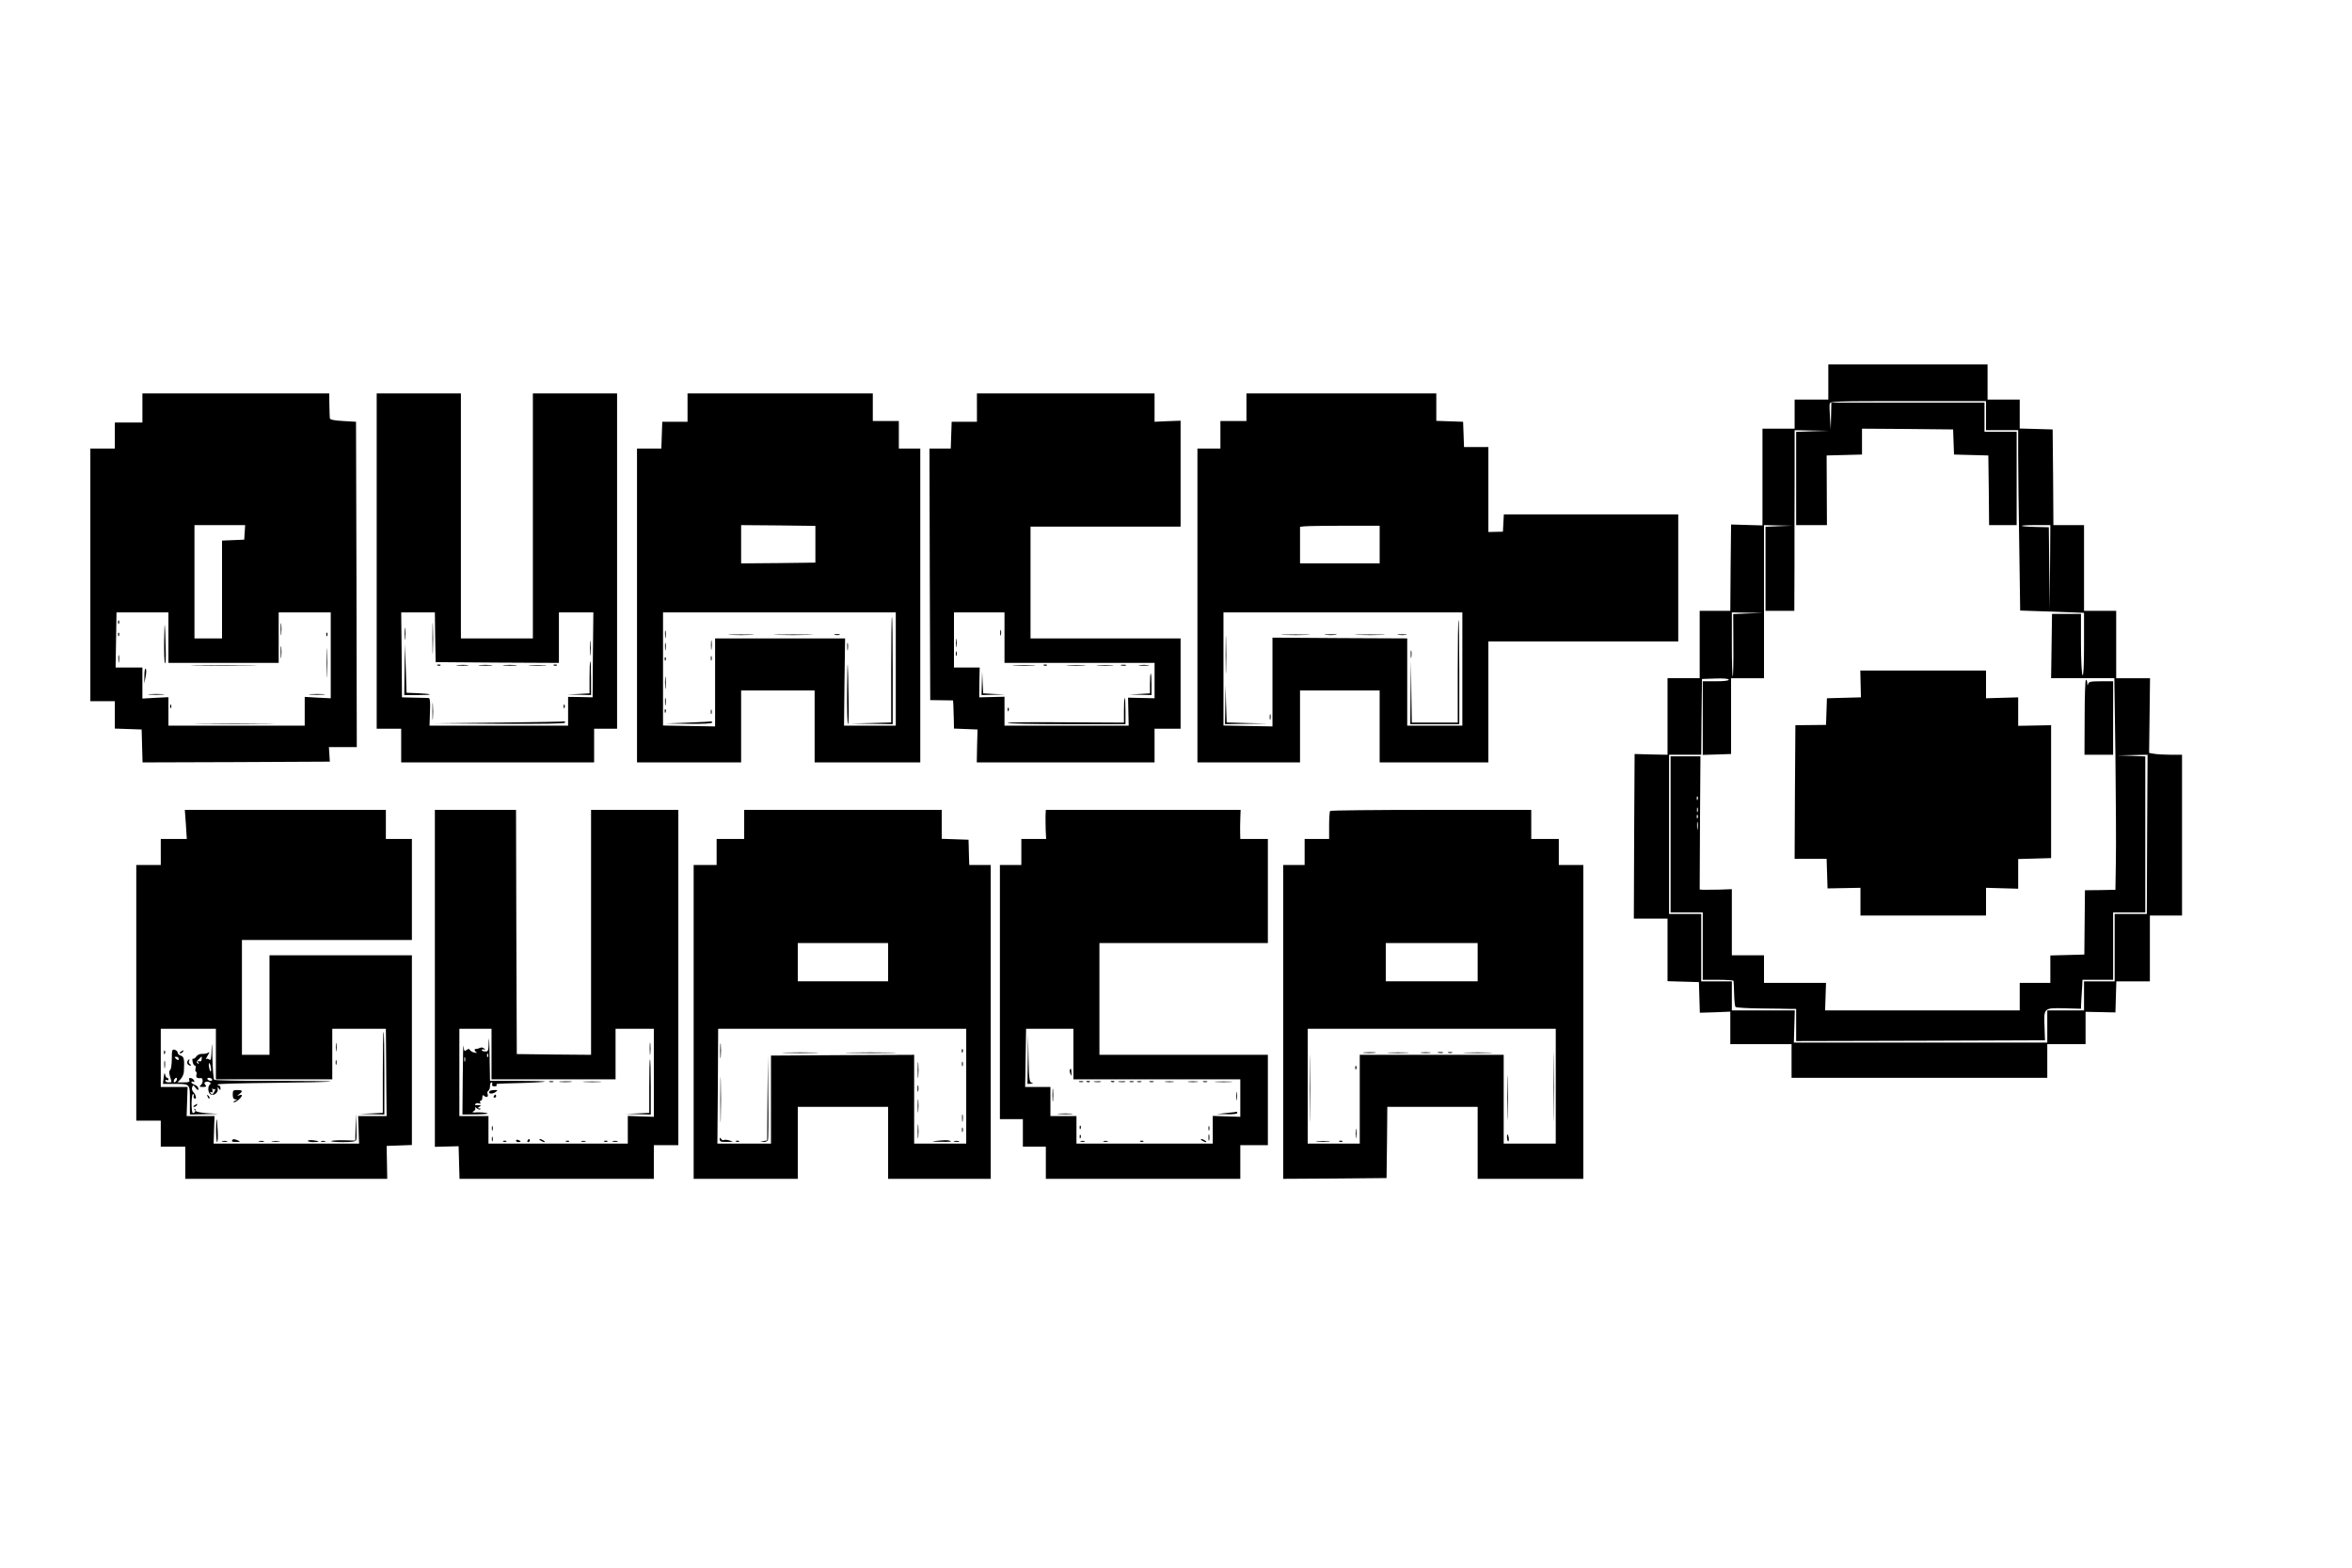 <?xml version="1.0" standalone="no"?>
<!DOCTYPE svg PUBLIC "-//W3C//DTD SVG 20010904//EN"
 "http://www.w3.org/TR/2001/REC-SVG-20010904/DTD/svg10.dtd">
<svg version="1.0" xmlns="http://www.w3.org/2000/svg"
 width="1536pt" height="1024pt" viewBox="0 0 1536 1024"
 preserveAspectRatio="xMidYMid meet">

<g transform="translate(0,1024) scale(0.1,-0.1)"
fill="#000000" stroke="none">
<path d="M11940 7745 l0 -115 -110 0 -110 0 0 -95 0 -95 -105 0 -105 0 0 -316
0 -316 -102 3 -103 3 -3 -282 -2 -282 -100 0 -100 0 0 -220 0 -220 -105 0
-105 0 0 -250 0 -250 -107 2 -108 3 -3 -537 -2 -538 110 0 110 0 0 -205 0
-204 103 -3 102 -3 3 -100 3 -100 99 3 100 4 0 -106 0 -106 200 0 200 0 0
-110 0 -110 835 0 835 0 0 110 0 110 125 0 125 0 0 106 0 105 98 -2 97 -2 3
102 3 101 109 0 110 0 0 215 0 215 105 0 105 0 0 525 0 525 -72 0 c-40 0 -89
3 -108 6 l-35 6 3 244 3 244 -111 0 -110 0 0 220 0 220 -105 0 -105 0 0 280 0
280 -100 0 -100 0 -2 313 -3 312 -107 3 -108 3 0 94 0 95 -105 0 -105 0 0 115
0 115 -520 0 -520 0 0 -115z m1030 -220 l0 -95 105 0 105 0 0 -168 c0 -93 3
-358 7 -589 l6 -421 209 -7 208 -8 0 -211 c0 -140 -4 -206 -10 -196 -5 8 -10
100 -10 208 l0 192 -95 0 -94 0 -3 -210 -3 -210 206 0 207 0 7 -502 c3 -277 5
-588 3 -692 l-3 -188 -100 -2 -99 -1 -2 -210 -2 -210 -111 -3 -111 -3 0 -89 0
-90 -100 0 -100 0 0 -90 0 -90 -636 0 -635 0 3 90 3 90 -202 0 -203 0 0 90 0
90 -105 0 -105 0 0 216 0 216 -82 -3 c-46 -1 -93 -1 -106 -1 l-22 2 2 435 3
435 -97 0 -98 0 0 -510 0 -510 105 0 105 0 0 -220 0 -220 100 0 c55 0 101 -3
101 -7 1 -5 3 -43 4 -85 1 -43 5 -81 9 -85 4 -5 78 -9 164 -10 86 -1 174 -2
195 -3 l37 0 0 -105 0 -105 813 2 812 3 -3 91 c-5 121 -5 121 132 118 l106 -3
1 32 c1 18 2 41 3 52 1 11 3 39 4 63 l2 42 100 0 100 0 0 220 0 220 105 0 105
0 0 510 0 509 -92 4 -93 3 100 2 100 2 -3 -520 -2 -520 -105 0 -105 0 0 -220
0 -220 -100 0 -100 0 0 -95 0 -95 -120 0 -120 0 0 -105 0 -105 -827 0 -828 0
3 105 3 105 -205 0 -206 0 0 95 0 95 -100 0 -100 0 0 220 0 220 -105 0 -105 0
0 520 0 520 105 0 105 0 2 248 3 247 88 3 c55 2 87 -1 87 -8 0 -6 -33 -10 -85
-10 l-85 0 0 -240 0 -241 93 3 92 3 0 248 0 247 108 0 107 0 0 500 0 500 93
-2 92 -2 -87 -3 -88 -4 0 -274 0 -275 94 0 94 0 1 283 c0 155 0 420 1 590 l0
307 113 -2 112 -2 -107 -3 -108 -4 0 -304 0 -305 100 0 101 0 -1 228 -1 227
115 3 116 3 0 84 0 85 298 -2 297 -3 3 -82 3 -82 112 -3 112 -3 3 -227 2 -228
90 0 90 0 0 305 0 305 -105 0 -105 0 0 95 0 95 -500 0 -500 0 -2 -87 -2 -88
-5 75 c-3 41 -4 83 -2 93 3 16 36 17 512 17 l509 0 0 -95z m418 -992 l-3 -278
-2 270 -3 271 -87 2 c-119 3 -119 12 0 12 l97 0 -2 -277z m-1971 -300 l-98 -4
1 -200 c1 -111 -1 -203 -4 -207 -3 -3 -6 90 -6 206 l0 212 103 -2 102 -2 -98
-3z m-330 -1215 c-3 -8 -6 -5 -6 6 -1 11 2 17 5 13 3 -3 4 -12 1 -19z m0 -80
c-3 -7 -5 -2 -5 12 0 14 2 19 5 13 2 -7 2 -19 0 -25z m0 -40 c-3 -8 -6 -5 -6
6 -1 11 2 17 5 13 3 -3 4 -12 1 -19z m0 -70 c-2 -13 -4 -5 -4 17 -1 22 1 32 4
23 2 -10 2 -28 0 -40z"/>
<path d="M12151 5773 l2 -88 -111 -3 -111 -3 -3 -87 -3 -87 -100 -1 -100 -1
-3 -436 -2 -437 105 0 104 0 3 -96 3 -97 108 2 107 2 0 -90 0 -91 410 0 410 0
0 91 0 90 105 -3 105 -3 0 97 0 97 108 3 107 3 0 434 0 434 -107 -2 -108 -2 0
93 0 93 -105 -3 -105 -3 0 90 0 91 -411 0 -410 0 2 -87z"/>
<path d="M13614 5555 l-1 -245 94 0 93 0 0 240 0 240 -79 0 c-67 0 -80 -3 -84
-17 -4 -14 -5 -12 -6 5 0 12 -4 22 -9 22 -4 0 -8 -110 -8 -245z"/>
<path d="M930 7575 l0 -95 -90 0 -90 0 0 -85 0 -85 -80 0 -80 0 0 -825 0 -825
80 0 80 0 0 -90 0 -89 88 -3 87 -3 3 -108 3 -107 612 2 611 3 -3 48 -3 47 91
0 91 0 -2 1063 -3 1062 -85 5 c-58 3 -85 9 -86 18 -1 6 -2 46 -3 87 l-1 75
-610 0 -610 0 0 -95z m668 -812 l-3 -48 -72 -3 -73 -3 0 -319 0 -320 -90 0
-90 0 0 370 0 370 166 0 165 0 -3 -47z m-498 -688 l0 -165 360 0 360 0 0 165
0 165 170 0 170 0 0 -281 0 -280 -85 4 -85 5 0 -94 0 -94 -445 0 -445 0 0 93
0 93 -85 -4 -85 -5 0 102 0 101 -87 0 -88 0 3 180 3 180 169 0 170 0 0 -165z"/>
<path d="M1072 6058 c-1 -81 1 -149 6 -151 4 -3 6 41 4 96 -4 184 -8 204 -10
55z"/>
<path d="M771 6174 c0 -11 3 -14 6 -6 3 7 2 16 -1 19 -3 4 -6 -2 -5 -13z"/>
<path d="M1833 6130 c0 -36 2 -50 4 -32 2 17 2 47 0 65 -2 17 -4 3 -4 -33z"/>
<path d="M771 6094 c0 -11 3 -14 6 -6 3 7 2 16 -1 19 -3 4 -6 -2 -5 -13z"/>
<path d="M2131 6094 c0 -11 3 -14 6 -6 3 7 2 16 -1 19 -3 4 -6 -2 -5 -13z"/>
<path d="M2134 5910 c0 -85 2 -120 3 -77 2 42 2 112 0 155 -1 42 -3 7 -3 -78z"/>
<path d="M1833 5980 c0 -36 2 -50 4 -32 2 17 2 47 0 65 -2 17 -4 3 -4 -33z"/>
<path d="M773 5935 c0 -22 2 -30 4 -17 2 12 2 30 0 40 -3 9 -5 -1 -4 -23z"/>
<path d="M1287 5893 c94 -2 252 -2 350 0 98 1 21 2 -172 2 -192 1 -273 -1
-178 -2z"/>
<path d="M943 5828 l-1 -53 9 45 c5 24 5 48 1 52 -5 5 -9 -15 -9 -44z"/>
<path d="M978 5703 c23 -2 61 -2 85 0 23 2 4 4 -43 4 -47 0 -66 -2 -42 -4z"/>
<path d="M2028 5703 c23 -2 61 -2 85 0 23 2 4 4 -43 4 -47 0 -66 -2 -42 -4z"/>
<path d="M1111 5624 c0 -11 3 -14 6 -6 3 7 2 16 -1 19 -3 4 -6 -2 -5 -13z"/>
<path d="M1318 5513 c116 -2 308 -2 425 0 116 1 21 2 -213 2 -234 0 -329 -1
-212 -2z"/>
<path d="M2460 6575 l0 -1095 80 0 80 0 0 -110 0 -110 630 0 630 0 0 110 0
110 75 0 75 0 0 1095 0 1095 -275 0 -275 0 0 -800 0 -800 -235 0 -235 0 0 800
0 800 -275 0 -275 0 0 -1095z m382 -497 l3 -163 403 -3 402 -2 0 165 0 165
113 0 112 0 -3 -277 -2 -278 -80 2 -80 1 0 -94 0 -94 -452 0 -453 0 3 90 c3
69 0 90 -10 91 -7 0 -49 1 -93 2 l-80 2 -2 278 -3 277 110 0 110 0 2 -162z"/>
<path d="M2824 6070 c0 -91 2 -128 3 -82 2 45 2 119 0 165 -1 45 -3 8 -3 -83z"/>
<path d="M2643 6100 c0 -36 2 -50 4 -32 2 17 2 47 0 65 -2 17 -4 3 -4 -33z"/>
<path d="M3853 6005 c0 -44 2 -61 4 -37 2 23 2 59 0 80 -2 20 -4 1 -4 -43z"/>
<path d="M2642 5868 l-2 -168 87 0 c105 0 106 7 3 12 l-75 3 -5 160 -6 160 -2
-167z"/>
<path d="M3850 5815 l0 -104 -72 -4 -73 -3 78 -2 77 -2 0 110 c0 61 -2 110 -5
110 -3 0 -5 -47 -5 -105z"/>
<path d="M2858 5893 c7 -3 16 -2 19 1 4 3 -2 6 -13 5 -11 0 -14 -3 -6 -6z"/>
<path d="M2988 5893 c17 -2 47 -2 65 0 17 2 3 4 -33 4 -36 0 -50 -2 -32 -4z"/>
<path d="M3133 5893 c20 -2 54 -2 75 0 20 2 3 4 -38 4 -41 0 -58 -2 -37 -4z"/>
<path d="M3293 5893 c20 -2 54 -2 75 0 20 2 3 4 -38 4 -41 0 -58 -2 -37 -4z"/>
<path d="M3463 5893 c26 -2 68 -2 95 0 26 2 4 3 -48 3 -52 0 -74 -1 -47 -3z"/>
<path d="M3618 5893 c7 -3 16 -2 19 1 4 3 -2 6 -13 5 -11 0 -14 -3 -6 -6z"/>
<path d="M2824 5595 c0 -49 1 -71 3 -48 2 23 2 64 0 90 -2 26 -3 8 -3 -42z"/>
<path d="M3681 5624 c0 -11 3 -14 6 -6 3 7 2 16 -1 19 -3 4 -6 -2 -5 -13z"/>
<path d="M3260 5520 l-425 -5 428 -3 c279 -1 427 1 427 8 0 6 -1 9 -2 8 -2 -2
-194 -5 -428 -8z"/>
<path d="M4490 7578 l0 -93 -82 0 -83 0 -3 -87 -3 -88 -79 0 -80 0 0 -1025 0
-1025 340 0 340 0 0 235 0 235 240 0 240 0 0 -235 0 -235 345 0 345 0 0 1025
0 1025 -70 0 -70 0 0 90 0 90 -85 0 -85 0 0 90 0 90 -605 0 -605 0 0 -92z
m835 -893 l0 -120 -242 -3 -243 -2 0 125 0 125 243 -2 242 -3 0 -120z m525
-815 l0 -370 -169 0 -169 0 3 285 4 285 -425 0 -424 0 0 -287 0 -288 -170 3
-170 3 0 369 0 370 760 0 760 0 0 -370z"/>
<path d="M5820 5865 l0 -344 -132 -4 -133 -3 138 -2 137 -2 0 350 c0 193 -2
350 -5 350 -3 0 -5 -155 -5 -345z"/>
<path d="M4343 6095 c0 -22 2 -30 4 -17 2 12 2 30 0 40 -3 9 -5 -1 -4 -23z"/>
<path d="M4773 6093 c37 -2 97 -2 135 0 37 2 6 3 -68 3 -74 0 -105 -1 -67 -3z"/>
<path d="M5078 6093 c56 -2 148 -2 205 0 56 1 10 3 -103 3 -113 0 -159 -2
-102 -3z"/>
<path d="M5453 6093 c9 -2 23 -2 30 0 6 3 -1 5 -18 5 -16 0 -22 -2 -12 -5z"/>
<path d="M4643 6025 c0 -27 2 -38 4 -22 2 15 2 37 0 50 -2 12 -4 0 -4 -28z"/>
<path d="M4343 6015 c0 -22 2 -30 4 -17 2 12 2 30 0 40 -3 9 -5 -1 -4 -23z"/>
<path d="M5533 6015 c0 -22 2 -30 4 -17 2 12 2 30 0 40 -3 9 -5 -1 -4 -23z"/>
<path d="M5532 5743 c-1 -128 1 -233 6 -233 4 0 6 69 4 152 -4 286 -8 313 -10
81z"/>
<path d="M4642 5940 c0 -14 2 -19 5 -12 2 6 2 18 0 25 -3 6 -5 1 -5 -13z"/>
<path d="M4341 5934 c0 -11 3 -14 6 -6 3 7 2 16 -1 19 -3 4 -6 -2 -5 -13z"/>
<path d="M4343 5780 c0 -36 2 -50 4 -32 2 17 2 47 0 65 -2 17 -4 3 -4 -33z"/>
<path d="M4343 5655 c0 -22 2 -30 4 -17 2 12 2 30 0 40 -3 9 -5 -1 -4 -23z"/>
<path d="M4341 5594 c0 -11 3 -14 6 -6 3 7 2 16 -1 19 -3 4 -6 -2 -5 -13z"/>
<path d="M4642 5590 c0 -14 2 -19 5 -12 2 6 2 18 0 25 -3 6 -5 1 -5 -13z"/>
<path d="M4495 5520 l-150 -6 153 -2 c96 -1 152 2 152 8 0 6 -1 9 -2 8 -2 -1
-70 -5 -153 -8z"/>
<path d="M6380 7578 l0 -93 -82 0 -83 0 -3 -87 -3 -88 -69 0 -70 0 2 -821 3
-822 75 -1 74 -1 2 -30 c1 -16 2 -58 3 -92 l1 -62 77 -3 77 -3 -3 -107 -2
-108 581 0 580 0 0 110 0 110 85 0 85 0 0 295 0 295 -490 0 -490 0 0 365 0
365 490 0 490 0 0 346 0 346 -85 -3 -85 -4 0 93 0 92 -580 0 -580 0 0 -92z
m180 -1503 l0 -165 490 0 490 0 0 -116 0 -115 -86 2 -87 2 2 -92 2 -91 -405 0
-406 0 0 94 0 95 -82 -2 -83 -2 1 98 2 97 -84 0 -84 0 0 180 0 180 165 0 165
0 0 -165z"/>
<path d="M6532 6105 c0 -16 2 -22 5 -12 2 9 2 23 0 30 -3 6 -5 -1 -5 -18z"/>
<path d="M6243 6040 c0 -25 2 -35 4 -22 2 12 2 32 0 45 -2 12 -4 2 -4 -23z"/>
<path d="M6242 5970 c0 -14 2 -19 5 -12 2 6 2 18 0 25 -3 6 -5 1 -5 -13z"/>
<path d="M6628 5893 c34 -2 88 -2 120 0 31 2 3 3 -63 3 -66 0 -92 -1 -57 -3z"/>
<path d="M6818 5893 c7 -3 16 -2 19 1 4 3 -2 6 -13 5 -11 0 -14 -3 -6 -6z"/>
<path d="M6978 5893 c29 -2 74 -2 100 0 26 2 2 3 -53 3 -55 0 -76 -1 -47 -3z"/>
<path d="M7173 5893 c26 -2 67 -2 90 0 23 2 2 3 -48 3 -49 0 -68 -1 -42 -3z"/>
<path d="M7323 5893 c9 -2 23 -2 30 0 6 3 -1 5 -18 5 -16 0 -22 -2 -12 -5z"/>
<path d="M7443 5893 c15 -2 39 -2 55 0 15 2 2 4 -28 4 -30 0 -43 -2 -27 -4z"/>
<path d="M6412 5778 l-2 -78 78 2 77 2 -72 3 -72 4 -4 72 -3 72 -2 -77z"/>
<path d="M7510 5775 l0 -64 -67 -4 -68 -3 73 -2 72 -2 0 70 c0 39 -2 70 -5 70
-3 0 -5 -29 -5 -65z"/>
<path d="M7340 5600 l0 -80 -380 2 c-209 2 -380 0 -380 -4 0 -5 173 -8 385 -8
l385 0 0 85 c0 47 -2 85 -5 85 -3 0 -5 -36 -5 -80z"/>
<path d="M6581 5604 c0 -11 3 -14 6 -6 3 7 2 16 -1 19 -3 4 -6 -2 -5 -13z"/>
<path d="M8140 7580 l0 -90 -85 0 -85 0 0 -90 0 -90 -75 0 -75 0 0 -1025 0
-1025 335 0 335 0 0 235 0 235 260 0 260 0 0 -235 0 -235 355 0 355 0 0 395 0
395 620 0 620 0 0 415 0 415 -570 0 -569 0 -3 -56 -3 -57 -48 -1 -47 -1 0 278
0 277 -80 0 -79 0 -3 83 -3 82 -87 3 -88 3 0 89 0 90 -620 0 -620 0 0 -90z
m870 -897 l0 -123 -260 0 -260 0 0 119 0 120 28 3 c15 2 132 4 260 4 l232 0 0
-123z m540 -813 l0 -370 -180 0 -180 0 0 285 0 285 -440 2 -440 3 0 -290 0
-290 -160 3 -160 3 0 369 0 370 780 0 780 0 0 -370z"/>
<path d="M9520 5855 l0 -335 -150 0 -150 0 -3 203 -2 202 -3 -207 -2 -208 160
0 160 0 0 340 c0 187 -2 340 -5 340 -3 0 -5 -151 -5 -335z"/>
<path d="M8004 5965 c0 -110 2 -156 3 -103 2 53 2 143 0 200 -1 57 -3 13 -3
-97z"/>
<path d="M8383 6093 c42 -2 112 -2 155 0 42 1 7 3 -78 3 -85 0 -120 -2 -77 -3z"/>
<path d="M8658 6093 c17 -2 47 -2 65 0 17 2 3 4 -33 4 -36 0 -50 -2 -32 -4z"/>
<path d="M8868 6093 c46 -2 118 -2 160 0 42 1 5 3 -83 3 -88 0 -123 -2 -77 -3z"/>
<path d="M9133 6093 c15 -2 37 -2 50 0 12 2 0 4 -28 4 -27 0 -38 -2 -22 -4z"/>
<path d="M9213 5965 c0 -22 2 -30 4 -17 2 12 2 30 0 40 -3 9 -5 -1 -4 -23z"/>
<path d="M8002 5638 l-2 -128 138 2 137 2 -132 3 -132 4 -4 122 -3 122 -2
-127z"/>
<path d="M8292 5555 c0 -16 2 -22 5 -12 2 9 2 23 0 30 -3 6 -5 -1 -5 -18z"/>
<path d="M1214 4855 l6 -95 -85 0 -85 0 0 -85 0 -85 -80 0 -80 0 0 -835 0
-835 80 0 80 0 0 -85 0 -85 80 0 80 0 0 -105 0 -105 659 0 660 0 -2 108 -2
107 83 3 82 3 0 619 0 620 -465 0 -465 0 0 -325 0 -325 -90 0 -90 0 0 375 0
375 555 0 555 0 0 330 0 330 -85 0 -85 0 0 95 0 95 -656 0 -657 0 7 -95z m196
-1500 l0 -165 380 0 380 0 0 165 0 165 175 0 175 0 1 -107 c0 -60 1 -188 2
-286 l2 -177 -93 0 -93 0 3 -90 3 -90 -475 0 -475 0 3 90 3 90 -91 0 -91 0 3
95 3 95 -87 0 -88 0 0 190 0 190 180 0 180 0 0 -165z"/>
<path d="M2500 3235 l0 -264 -77 -4 -78 -3 83 -2 82 -2 0 270 c0 149 -2 270
-5 270 -3 0 -5 -119 -5 -265z"/>
<path d="M1382 3391 c-2 -68 -4 -81 -15 -72 -8 6 -17 7 -22 3 -4 -4 1 7 11 23
13 21 14 27 4 19 -8 -5 -26 -9 -40 -8 -15 1 -30 -6 -38 -17 -7 -11 -17 -17
-21 -14 -5 2 -6 -7 -3 -20 2 -14 9 -25 14 -25 6 0 8 -9 5 -20 -3 -11 -1 -20 3
-20 4 0 6 -9 3 -20 -5 -18 4 -25 29 -22 14 2 16 -29 2 -43 -14 -13 -13 -15 12
-15 21 0 24 3 15 14 -9 10 -8 15 2 19 19 7 43 -8 28 -17 -15 -10 -14 -51 2
-63 18 -15 53 8 49 32 -3 16 -1 17 7 5 9 -13 11 -13 11 3 0 9 -5 17 -12 17 -6
0 -8 3 -5 7 4 4 170 8 369 10 200 2 365 6 367 9 3 2 -166 4 -374 4 -208 -1
-382 3 -386 7 -5 5 -10 71 -12 148 -1 86 -3 107 -5 56z m-65 -70 c-1 -12 -6
-17 -16 -13 -10 4 -12 1 -6 -8 6 -9 4 -11 -4 -6 -9 6 -8 13 6 26 23 24 22 24
20 1z m61 -59 c2 -15 0 -23 -4 -20 -4 4 -8 19 -10 34 -3 34 9 21 14 -14z m7
-72 c3 -5 -1 -10 -9 -10 -8 0 -18 5 -21 10 -3 6 1 10 9 10 8 0 18 -4 21 -10z
m17 -64 c6 4 5 -2 -1 -15 -13 -24 -17 -25 -27 -9 -4 7 -3 8 5 4 8 -5 11 -1 8
16 -2 12 -2 17 0 10 3 -7 9 -9 15 -6z"/>
<path d="M2193 3400 c0 -25 2 -35 4 -22 2 12 2 32 0 45 -2 12 -4 2 -4 -23z"/>
<path d="M1122 3323 c0 -37 -5 -68 -11 -72 -7 -5 -8 -17 -1 -41 6 -19 10 -36
10 -37 0 -2 -9 -3 -20 -3 -11 0 -20 5 -20 11 0 5 5 7 10 4 6 -3 10 -1 10 4 0
6 -4 11 -9 11 -5 0 -11 10 -13 23 -3 13 -6 6 -9 -20 l-5 -43 72 0 c107 0 104
3 104 -106 l0 -94 93 2 92 2 -75 5 c-42 3 -74 10 -72 16 2 5 -1 10 -7 12 -7 1
-8 0 -1 -4 11 -5 4 -23 -10 -23 -6 0 -9 29 -9 65 1 36 5 62 10 59 5 -3 7 -9 4
-14 -3 -5 -1 -11 5 -15 16 -10 11 22 -6 40 -9 9 -13 23 -9 33 6 16 7 16 19 0
16 -22 27 -23 20 -3 -3 8 -14 17 -25 20 -10 4 -19 11 -19 16 0 6 5 7 11 3 7
-4 10 -1 7 7 -3 8 -12 15 -21 17 -12 2 -15 -1 -11 -12 5 -13 -2 -16 -35 -16
l-42 0 21 22 c11 12 21 34 21 50 4 81 1 96 -21 103 -11 3 -20 12 -20 20 0 7
-8 15 -19 18 -17 4 -19 -2 -19 -60z m45 0 c0 -9 -4 -10 -14 -2 -7 6 -13 12
-13 14 0 1 6 2 13 2 8 0 14 -6 14 -14z m-13 -138 c-4 -8 -10 -15 -15 -15 -4 0
-6 7 -3 15 4 8 10 15 15 15 4 0 6 -7 3 -15z"/>
<path d="M1071 3364 c0 -11 3 -14 6 -6 3 7 2 16 -1 19 -3 4 -6 -2 -5 -13z"/>
<path d="M1180 3370 c-9 -6 -10 -10 -3 -10 6 0 15 5 18 10 8 12 4 12 -15 0z"/>
<path d="M1073 3285 c0 -22 2 -30 4 -17 2 12 2 30 0 40 -3 9 -5 -1 -4 -23z"/>
<path d="M1225 3310 c-8 -13 3 -30 18 -30 8 0 7 3 -2 9 -7 5 -10 14 -7 20 4 6
5 11 2 11 -3 0 -8 -4 -11 -10z"/>
<path d="M2192 3300 c0 -14 2 -19 5 -12 2 6 2 18 0 25 -3 6 -5 1 -5 -13z"/>
<path d="M1520 3090 c0 -22 5 -30 18 -31 14 0 14 -2 -3 -9 -14 -6 -15 -9 -5
-9 14 -1 50 32 50 45 0 3 -8 3 -17 0 -17 -6 -17 -5 0 8 25 19 21 26 -13 26
-27 0 -30 -3 -30 -30z"/>
<path d="M1356 3077 c3 -10 9 -15 12 -12 3 3 0 11 -7 18 -10 9 -11 8 -5 -6z"/>
<path d="M1270 3020 c-9 -6 -10 -10 -3 -10 6 0 15 5 18 10 8 12 4 12 -15 0z"/>
<path d="M2322 2878 l-2 -88 -75 2 c-41 1 -78 -2 -82 -5 -3 -4 31 -7 76 -7 59
0 83 4 87 13 3 8 3 49 1 93 l-3 79 -2 -87z"/>
<path d="M1411 2863 c0 -46 3 -83 7 -83 4 0 6 30 4 68 -5 101 -10 107 -11 15z"/>
<path d="M1515 2790 c-4 -6 7 -10 27 -9 27 0 30 2 13 9 -27 12 -33 12 -40 0z"/>
<path d="M2010 2788 c0 -4 16 -8 35 -8 19 0 35 2 35 4 0 2 -16 6 -35 8 -19 2
-35 0 -35 -4z"/>
<path d="M1453 2783 c9 -2 23 -2 30 0 6 3 -1 5 -18 5 -16 0 -22 -2 -12 -5z"/>
<path d="M1693 2783 c9 -2 23 -2 30 0 6 3 -1 5 -18 5 -16 0 -22 -2 -12 -5z"/>
<path d="M1778 2783 c12 -2 32 -2 45 0 12 2 2 4 -23 4 -25 0 -35 -2 -22 -4z"/>
<path d="M2098 2783 c6 -2 18 -2 25 0 6 3 1 5 -13 5 -14 0 -19 -2 -12 -5z"/>
<path d="M2840 3849 l0 -1100 78 2 77 2 3 -106 3 -107 634 0 635 0 0 110 0
110 80 0 80 0 0 1095 0 1095 -285 0 -285 0 0 -800 0 -800 -242 2 -243 3 -3
798 -2 797 -265 0 -265 0 0 -1101z m370 -494 l0 -165 405 0 405 0 0 165 0 165
125 0 125 0 0 -287 0 -288 -85 3 -85 3 0 -90 0 -91 -455 0 -455 0 0 90 0 90
-95 0 -95 0 0 285 0 285 105 0 105 0 0 -165z"/>
<path d="M3192 3443 c-2 -70 -3 -73 -26 -71 -14 1 -22 6 -20 10 3 5 11 5 17 2
9 -5 9 -4 0 6 -7 8 -19 10 -30 5 -10 -5 -21 -7 -25 -7 -13 3 -9 -16 5 -22 6
-2 2 -4 -11 -2 -13 1 -27 9 -32 16 -7 11 -11 11 -24 1 -13 -11 -15 -7 -19 26
-2 21 -4 -71 -5 -204 l-2 -243 93 1 c56 1 82 4 67 8 -14 4 -43 6 -65 5 -30 -2
-35 0 -22 8 10 5 14 14 10 21 -4 7 1 6 10 -2 10 -8 20 -11 24 -7 3 3 0 6 -8 6
-11 0 -11 2 1 10 13 9 13 10 0 11 -8 1 -19 1 -23 0 -5 -1 -6 3 -2 8 3 6 13 7
22 4 11 -4 14 -3 9 5 -4 7 -2 12 3 12 6 0 11 10 11 21 0 17 3 19 13 10 16 -13
28 -5 21 14 -3 7 -1 16 5 20 6 3 11 17 11 31 0 13 4 24 10 24 5 0 7 -6 4 -13
-3 -8 3 -13 15 -13 11 0 17 4 15 8 -6 10 -19 9 160 14 83 2 152 7 155 9 2 3
-77 5 -177 5 l-182 0 -3 168 c-1 92 -4 134 -5 95z m-5 -105 c-3 -8 -6 -5 -6 6
-1 11 2 17 5 13 3 -3 4 -12 1 -19z m-150 -30 c-3 -7 -5 -2 -5 12 0 14 2 19 5
13 2 -7 2 -19 0 -25z"/>
<path d="M4243 3390 c0 -36 2 -50 4 -32 2 17 2 47 0 65 -2 17 -4 3 -4 -33z"/>
<path d="M4240 3145 l0 -174 -77 -4 -78 -3 83 -2 82 -2 0 180 c0 99 -2 180 -5
180 -3 0 -5 -79 -5 -175z"/>
<path d="M3588 3173 c6 -2 18 -2 25 0 6 3 1 5 -13 5 -14 0 -19 -2 -12 -5z"/>
<path d="M3657 3173 c18 -2 50 -2 70 0 21 2 7 4 -32 4 -38 0 -55 -2 -38 -4z"/>
<path d="M3818 3173 c29 -2 74 -2 100 0 26 2 2 3 -53 3 -55 0 -76 -1 -47 -3z"/>
<path d="M3196 3111 c-10 -16 19 -19 39 -5 18 13 17 14 -7 14 -15 0 -29 -4
-32 -9z"/>
<path d="M3225 3080 c-3 -5 -1 -10 4 -10 6 0 11 5 11 10 0 6 -2 10 -4 10 -3 0
-8 -4 -11 -10z"/>
<path d="M3212 2870 c0 -14 2 -19 5 -12 2 6 2 18 0 25 -3 6 -5 1 -5 -13z"/>
<path d="M3212 2800 c0 -14 2 -19 5 -12 2 6 2 18 0 25 -3 6 -5 1 -5 -13z"/>
<path d="M3370 2790 c0 -6 7 -10 15 -10 8 0 15 2 15 4 0 2 -7 6 -15 10 -8 3
-15 1 -15 -4z"/>
<path d="M3445 2790 c-3 -5 -1 -10 4 -10 6 0 11 5 11 10 0 6 -2 10 -4 10 -3 0
-8 -4 -11 -10z"/>
<path d="M3530 2790 c8 -5 20 -10 25 -10 6 0 3 5 -5 10 -8 5 -19 10 -25 10 -5
0 -3 -5 5 -10z"/>
<path d="M3288 2783 c7 -3 16 -2 19 1 4 3 -2 6 -13 5 -11 0 -14 -3 -6 -6z"/>
<path d="M3698 2783 c7 -3 16 -2 19 1 4 3 -2 6 -13 5 -11 0 -14 -3 -6 -6z"/>
<path d="M3798 2783 c6 -2 18 -2 25 0 6 3 1 5 -13 5 -14 0 -19 -2 -12 -5z"/>
<path d="M3948 2783 c7 -3 16 -2 19 1 4 3 -2 6 -13 5 -11 0 -14 -3 -6 -6z"/>
<path d="M4003 2783 c9 -2 23 -2 30 0 6 3 -1 5 -18 5 -16 0 -22 -2 -12 -5z"/>
<path d="M4860 4855 l0 -95 -90 0 -90 0 0 -85 0 -85 -75 0 -75 0 0 -1025 0
-1025 340 0 340 0 0 235 0 235 295 0 295 0 0 -235 0 -235 335 0 335 0 0 1025
0 1025 -70 0 -70 0 -2 53 c-1 28 -2 66 -2 82 l-1 30 -87 3 -88 3 0 94 0 95
-645 0 -645 0 0 -95z m940 -900 l0 -125 -295 0 -295 0 0 125 0 125 295 0 295
0 0 -125z m510 -810 l0 -375 -170 0 -170 0 0 290 0 290 -467 -2 -468 -3 0
-288 0 -287 -175 0 -175 0 3 375 2 375 810 0 810 0 0 -375z"/>
<path d="M4703 3375 c0 -44 2 -61 4 -37 2 23 2 59 0 80 -2 20 -4 1 -4 -43z"/>
<path d="M6281 3374 c0 -11 3 -14 6 -6 3 7 2 16 -1 19 -3 4 -6 -2 -5 -13z"/>
<path d="M5133 3363 c54 -2 139 -2 190 0 51 1 7 3 -98 3 -104 0 -146 -2 -92
-3z"/>
<path d="M5553 3363 c76 -2 198 -2 270 0 73 1 11 3 -138 3 -148 0 -208 -2
-132 -3z"/>
<path d="M5012 3068 l-2 -277 -22 -4 -23 -4 23 -2 c12 0 25 5 27 12 3 7 4 134
2 282 l-2 270 -3 -277z"/>
<path d="M5993 3250 c0 -47 2 -66 4 -42 2 23 2 61 0 85 -2 23 -4 4 -4 -43z"/>
<path d="M6282 3290 c0 -14 2 -19 5 -12 2 6 2 18 0 25 -3 6 -5 1 -5 -13z"/>
<path d="M4704 3055 c0 -132 2 -185 3 -117 2 68 2 176 0 240 -1 64 -3 9 -3
-123z"/>
<path d="M5992 3130 c0 -19 2 -27 5 -17 2 9 2 25 0 35 -3 9 -5 1 -5 -18z"/>
<path d="M5993 3015 c0 -38 2 -53 4 -32 2 20 2 52 0 70 -2 17 -4 1 -4 -38z"/>
<path d="M6283 2935 c0 -22 2 -30 4 -17 2 12 2 30 0 40 -3 9 -5 -1 -4 -23z"/>
<path d="M5993 2850 c0 -41 2 -58 4 -37 2 20 2 54 0 75 -2 20 -4 3 -4 -38z"/>
<path d="M6282 2860 c0 -14 2 -19 5 -12 2 6 2 18 0 25 -3 6 -5 1 -5 -13z"/>
<path d="M4700 2798 c0 -15 9 -18 48 -17 43 1 44 2 18 9 -16 5 -34 7 -39 3 -5
-3 -13 1 -18 8 -7 11 -9 10 -9 -3z"/>
<path d="M6125 2789 c-49 -6 -49 -6 18 -7 65 -2 85 2 50 9 -10 3 -40 1 -68 -2z"/>
<path d="M4808 2783 c7 -3 16 -2 19 1 4 3 -2 6 -13 5 -11 0 -14 -3 -6 -6z"/>
<path d="M6233 2783 c9 -2 23 -2 30 0 6 3 -1 5 -18 5 -16 0 -22 -2 -12 -5z"/>
<path d="M6828 4913 c0 -21 0 -64 1 -95 l3 -58 -81 0 -81 0 0 -85 0 -85 -70 0
-70 0 0 -830 0 -830 75 0 75 0 0 -90 0 -90 75 0 75 0 0 -105 0 -105 635 0 635
0 0 110 0 110 90 0 90 0 0 295 0 295 -550 0 -550 0 0 365 0 365 550 0 550 0 0
340 0 340 -90 0 -90 0 -1 38 c-1 20 0 63 1 95 l2 57 -636 0 -636 0 -2 -37z
m182 -1558 l0 -165 545 0 545 0 0 -122 0 -123 -90 3 -90 3 0 -90 0 -91 -445 0
-445 0 0 90 0 90 -85 0 -85 0 0 95 0 95 -82 0 -83 0 3 190 3 190 154 0 155 0
0 -165z"/>
<path d="M6712 3323 l-2 -163 23 1 c16 1 17 3 5 6 -15 4 -18 23 -21 161 l-3
157 -2 -162z"/>
<path d="M6987 3253 c-3 -5 -1 -17 4 -28 6 -17 7 -16 6 8 -1 28 -3 32 -10 20z"/>
<path d="M7048 3173 c6 -2 18 -2 25 0 6 3 1 5 -13 5 -14 0 -19 -2 -12 -5z"/>
<path d="M7098 3173 c7 -3 16 -2 19 1 4 3 -2 6 -13 5 -11 0 -14 -3 -6 -6z"/>
<path d="M7148 3173 c12 -2 30 -2 40 0 9 3 -1 5 -23 4 -22 0 -30 -2 -17 -4z"/>
<path d="M7258 3173 c7 -3 16 -2 19 1 4 3 -2 6 -13 5 -11 0 -14 -3 -6 -6z"/>
<path d="M7308 3173 c12 -2 30 -2 40 0 9 3 -1 5 -23 4 -22 0 -30 -2 -17 -4z"/>
<path d="M7378 3173 c6 -2 18 -2 25 0 6 3 1 5 -13 5 -14 0 -19 -2 -12 -5z"/>
<path d="M7428 3173 c6 -2 18 -2 25 0 6 3 1 5 -13 5 -14 0 -19 -2 -12 -5z"/>
<path d="M7508 3173 c6 -2 18 -2 25 0 6 3 1 5 -13 5 -14 0 -19 -2 -12 -5z"/>
<path d="M7613 3173 c15 -2 37 -2 50 0 12 2 0 4 -28 4 -27 0 -38 -2 -22 -4z"/>
<path d="M7763 3173 c15 -2 39 -2 55 0 15 2 2 4 -28 4 -30 0 -43 -2 -27 -4z"/>
<path d="M7858 3173 c6 -2 18 -2 25 0 6 3 1 5 -13 5 -14 0 -19 -2 -12 -5z"/>
<path d="M7943 3173 c26 -2 68 -2 95 0 26 2 4 3 -48 3 -52 0 -74 -1 -47 -3z"/>
<path d="M6873 3085 c0 -38 2 -53 4 -32 2 20 2 52 0 70 -2 17 -4 1 -4 -38z"/>
<path d="M8073 3080 c0 -25 2 -35 4 -22 2 12 2 32 0 45 -2 12 -4 2 -4 -23z"/>
<path d="M8010 2970 l-65 -7 68 -1 c39 -1 67 2 67 8 0 6 -1 9 -2 8 -2 -1 -32
-4 -68 -8z"/>
<path d="M6918 2963 c23 -2 59 -2 80 0 20 2 1 4 -43 4 -44 0 -61 -2 -37 -4z"/>
<path d="M7051 2874 c0 -11 3 -14 6 -6 3 7 2 16 -1 19 -3 4 -6 -2 -5 -13z"/>
<path d="M7892 2870 c0 -14 2 -19 5 -12 2 6 2 18 0 25 -3 6 -5 1 -5 -13z"/>
<path d="M7892 2810 c0 -19 2 -27 5 -17 2 9 2 25 0 35 -3 9 -5 1 -5 -18z"/>
<path d="M7051 2814 c0 -11 3 -14 6 -6 3 7 2 16 -1 19 -3 4 -6 -2 -5 -13z"/>
<path d="M7850 2790 c8 -5 20 -10 25 -10 6 0 3 5 -5 10 -8 5 -19 10 -25 10 -5
0 -3 -5 5 -10z"/>
<path d="M7058 2783 c6 -2 18 -2 25 0 6 3 1 5 -13 5 -14 0 -19 -2 -12 -5z"/>
<path d="M7208 2783 c6 -2 18 -2 25 0 6 3 1 5 -13 5 -14 0 -19 -2 -12 -5z"/>
<path d="M7448 2783 c7 -3 16 -2 19 1 4 3 -2 6 -13 5 -11 0 -14 -3 -6 -6z"/>
<path d="M8687 4943 c-4 -3 -7 -46 -7 -95 l0 -88 -80 0 -80 0 0 -85 0 -85 -70
0 -70 0 0 -1025 0 -1025 338 2 337 3 3 233 2 232 295 0 295 0 0 -235 0 -235
345 0 345 0 0 1025 0 1025 -80 0 -80 0 0 85 0 85 -90 0 -90 0 0 95 0 95 -653
0 c-360 0 -657 -3 -660 -7z m963 -988 l0 -125 -300 0 -300 0 0 125 0 125 300
0 300 0 0 -125z m510 -810 l0 -375 -170 0 -170 0 0 290 0 290 -470 0 -470 0 0
-290 0 -290 -170 0 -170 0 0 375 0 375 810 0 810 0 0 -375z"/>
<path d="M10145 3140 c0 -201 1 -283 2 -182 2 100 2 264 0 365 -1 100 -2 18
-2 -183z"/>
<path d="M8555 3130 c0 -195 1 -275 2 -178 2 98 2 258 0 355 -1 98 -2 18 -2
-177z"/>
<path d="M8907 3363 c18 -2 50 -2 70 0 21 2 7 4 -32 4 -38 0 -55 -2 -38 -4z"/>
<path d="M9073 3363 c31 -2 83 -2 115 0 31 2 5 3 -58 3 -63 0 -89 -1 -57 -3z"/>
<path d="M9283 3363 c15 -2 39 -2 55 0 15 2 2 4 -28 4 -30 0 -43 -2 -27 -4z"/>
<path d="M9393 3363 c9 -2 23 -2 30 0 6 3 -1 5 -18 5 -16 0 -22 -2 -12 -5z"/>
<path d="M9458 3363 c6 -2 18 -2 25 0 6 3 1 5 -13 5 -14 0 -19 -2 -12 -5z"/>
<path d="M9573 3363 c42 -2 112 -2 155 0 42 1 7 3 -78 3 -85 0 -120 -2 -77 -3z"/>
<path d="M9844 3070 c0 -129 2 -182 3 -117 2 64 2 170 0 235 -1 64 -3 11 -3
-118z"/>
<path d="M8851 3264 c0 -11 3 -14 6 -6 3 7 2 16 -1 19 -3 4 -6 -2 -5 -13z"/>
<path d="M8853 2835 c0 -27 2 -38 4 -22 2 15 2 37 0 50 -2 12 -4 0 -4 -28z"/>
<path d="M9842 2806 c1 -14 5 -23 9 -20 7 4 0 44 -7 44 -2 0 -3 -11 -2 -24z"/>
<path d="M8603 2783 c20 -2 54 -2 75 0 20 2 3 4 -38 4 -41 0 -58 -2 -37 -4z"/>
<path d="M8748 2783 c7 -3 16 -2 19 1 4 3 -2 6 -13 5 -11 0 -14 -3 -6 -6z"/>
</g>
</svg>

